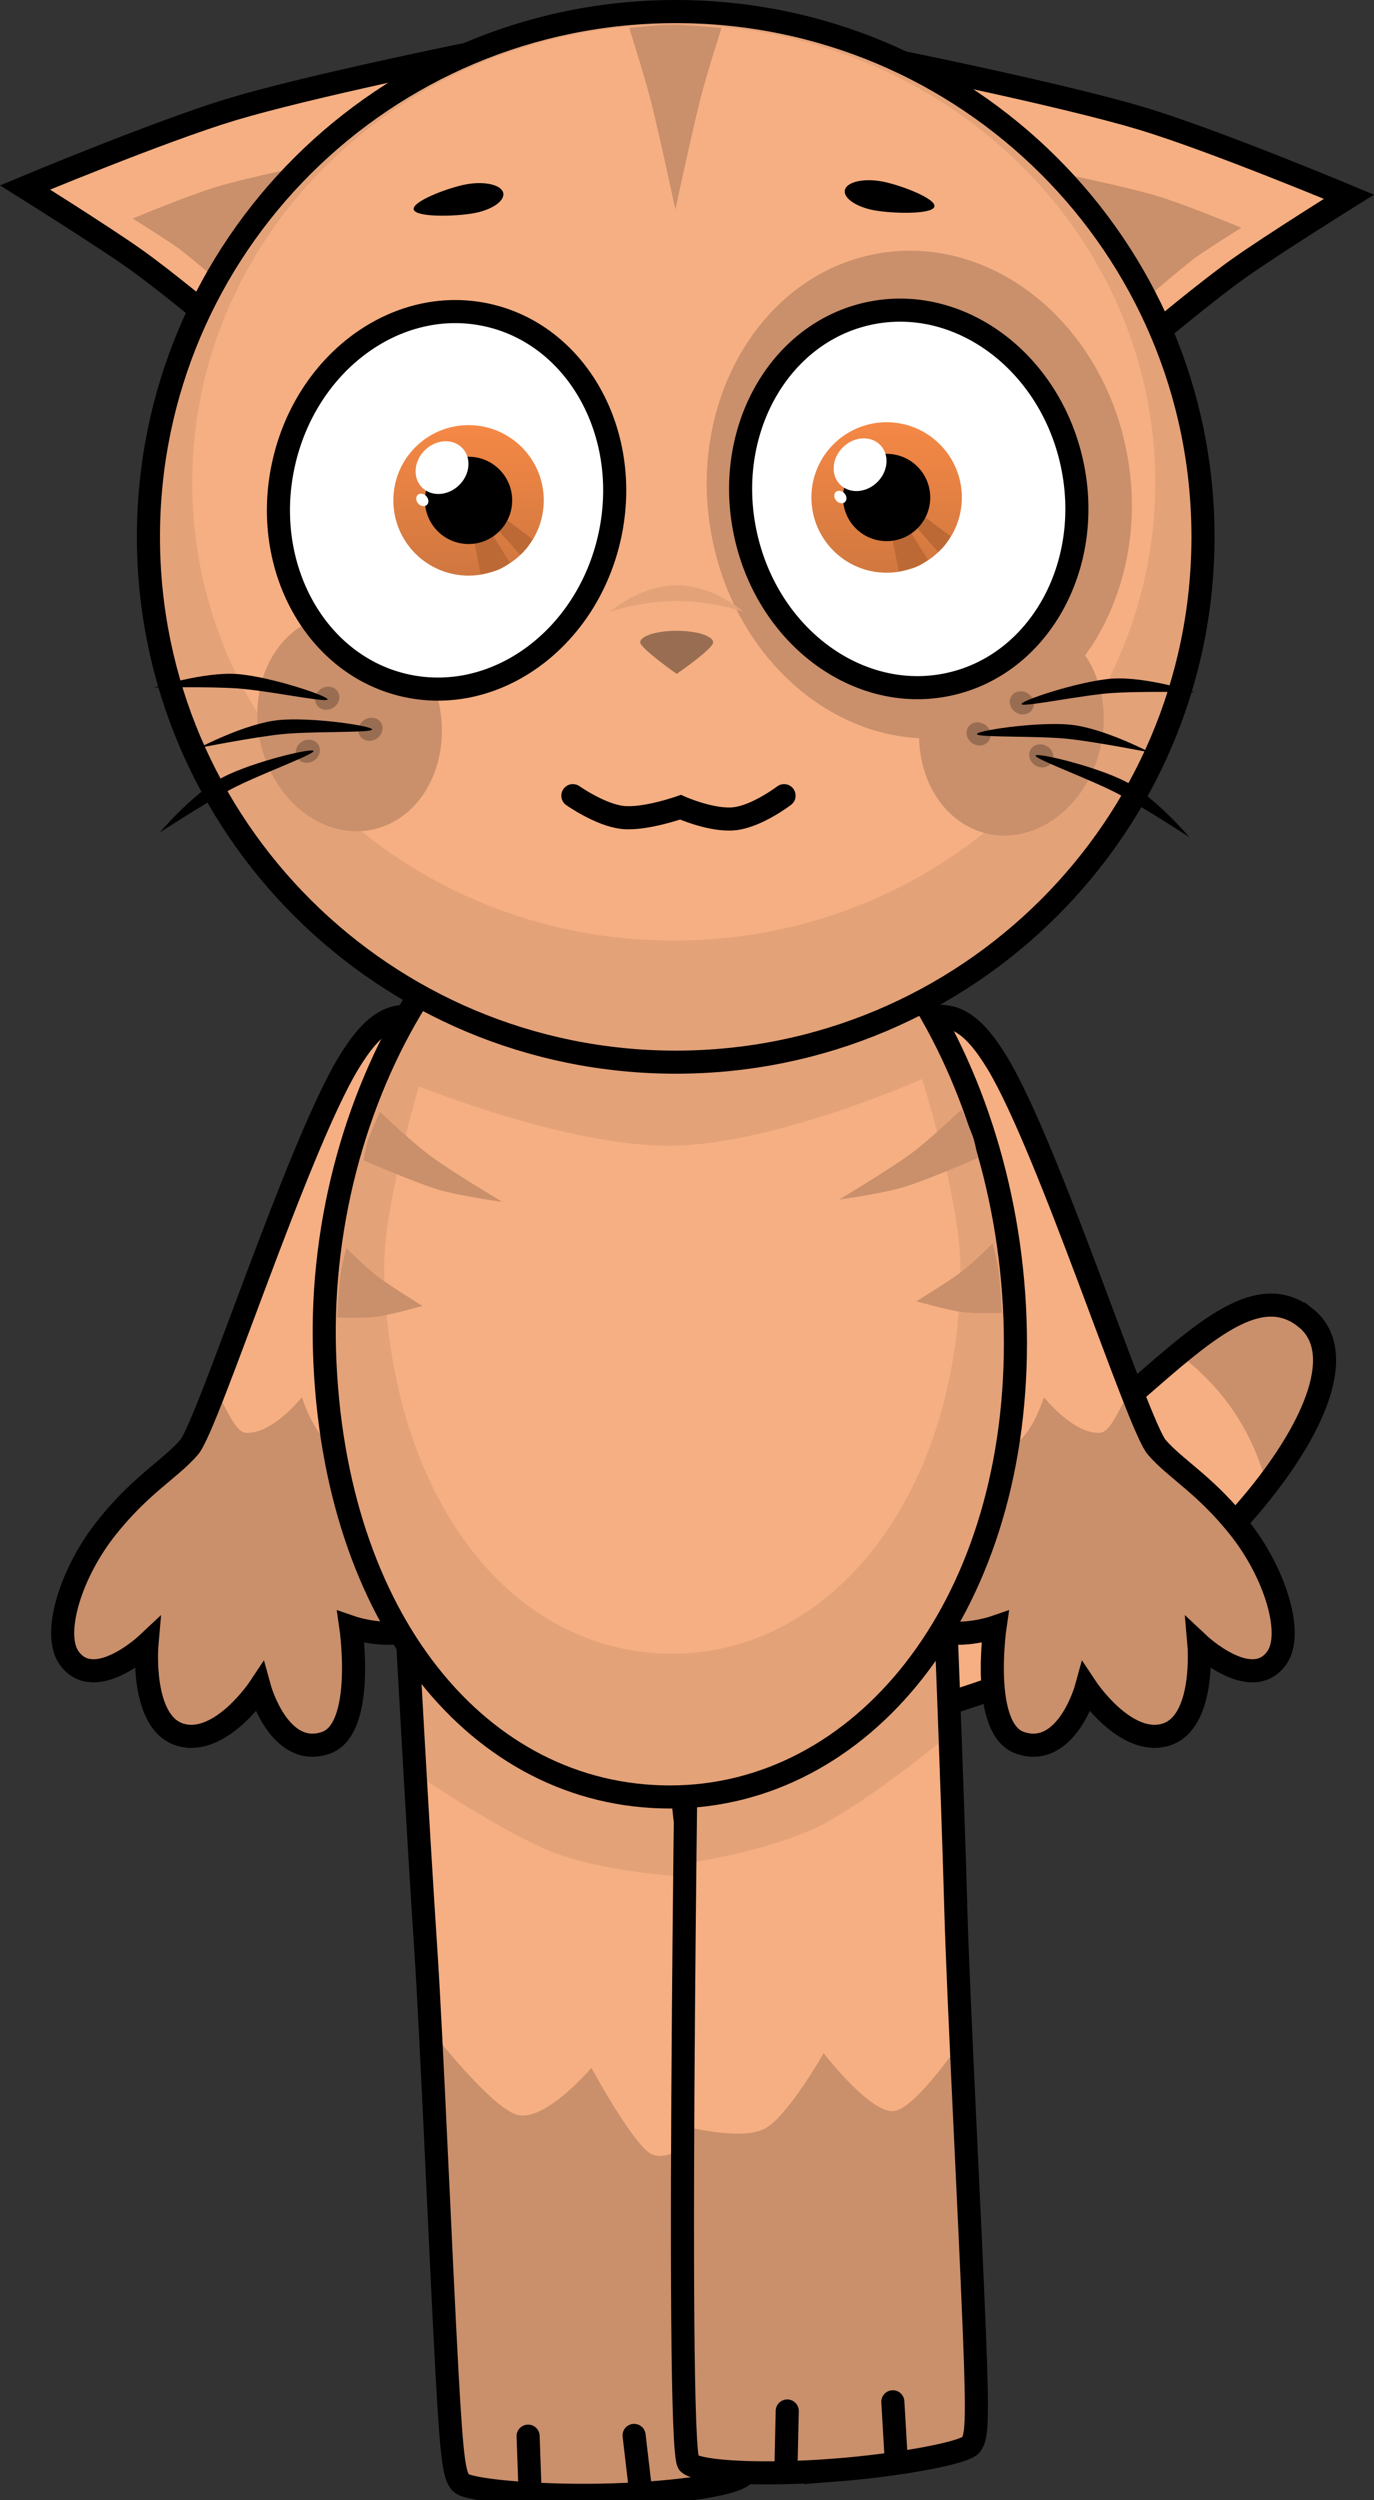 <svg version="1.1" xmlns="http://www.w3.org/2000/svg" xmlns:xlink="http://www.w3.org/1999/xlink" width="148.812" height="270.67" viewBox="0,0,148.812,270.67"><rect x="0" y="0" width="148.812" height="270.67" fill="#333333" stroke="none"/><defs><linearGradient x1="251.342" y1="126.683" x2="251.342" y2="142.977" gradientUnits="userSpaceOnUse" id="color-1"><stop offset="0" stop-color="#f58845"/><stop offset="1" stop-color="#cf7740"/></linearGradient><linearGradient x1="296.62" y1="126.37" x2="296.62" y2="142.664" gradientUnits="userSpaceOnUse" id="color-2"><stop offset="0" stop-color="#f58845"/><stop offset="1" stop-color="#d17840"/></linearGradient></defs><g transform="translate(-200.594,-80.657)"><g data-paper-data="{&quot;isPaintingLayer&quot;:true}" fill-rule="nonzero" stroke-linejoin="miter" stroke-miterlimit="10" stroke-dasharray="" stroke-dashoffset="0" style="mix-blend-mode: normal"><g stroke="#000000"><g stroke-linecap="butt"><path d="M250.539,349.476c-0.715,-0.725 -0.993,-2.063 -1.544,-12.171c-0.705,-12.922 -1.648,-36.002 -2.287,-45.613c-0.902,-13.577 -2.137,-36.534 -2.137,-36.534l27.51,-2.593c0,0 10.444,94.557 9.049,96.011c-1.139,1.187 -8.42,2.095 -15.561,2.222c-7.032,0.125 -14.247,-0.528 -15.03,-1.322z" fill="#f5af82" stroke-width="0"/><path d="M244.571,255.159l27.51,-2.593l3.222,31.321c0,0 -9.805,-0.472 -15.608,-3.015c-5.803,-2.543 -14.148,-8.231 -14.148,-8.231c0,0 -0.166,-2.9 -0.244,-4.275c-0.422,-7.452 -0.732,-13.207 -0.732,-13.207z" fill="#e4a279" stroke-width="0"/><path d="M250.539,349.476c-0.715,-0.725 -0.993,-2.063 -1.544,-12.171c-0.249,-4.569 -2.509,-37.807 -2.509,-37.807c0,0 7.091,9.277 10.115,10.116c3.028,0.84 8.041,-5.079 8.041,-5.079c0,0 4.289,7.876 6.299,9.205c2.574,1.702 7.544,-3.775 7.544,-3.775c0,0 2.994,38.248 2.646,38.611c-1.139,1.187 -8.42,2.095 -15.561,2.222c-7.032,0.125 -14.247,-0.528 -15.03,-1.322z" fill="#ca8f6b" stroke-width="0"/><path d="M250.539,349.476c-0.715,-0.725 -0.993,-2.063 -1.544,-12.171c-0.705,-12.922 -1.648,-36.002 -2.287,-45.613c-0.902,-13.577 -2.137,-36.534 -2.137,-36.534l27.51,-2.593c0,0 10.444,94.557 9.049,96.011c-1.139,1.187 -8.42,2.095 -15.561,2.222c-7.032,0.125 -14.247,-0.528 -15.03,-1.322z" fill="none" stroke-width="2.5"/></g><path d="M257.991,350.077l-0.2,-5.673" fill="none" stroke-width="2.5" stroke-linecap="round"/><path d="M269.27,344.323l0.66,5.638" fill="none" stroke-width="2.5" stroke-linecap="round"/></g><g stroke="#000000" stroke-linecap="butt"><path d="M342.006,223.333c8.868,7.101 -12.886,32.059 -30.741,38.961c-17.855,6.902 -33.89,8.458 -35.816,3.475c-1.926,-4.983 10.987,-14.617 28.841,-21.519c17.855,-6.902 29.076,-27.836 37.716,-20.917z" fill="#f5af82" stroke-width="0"/><path d="M342.006,223.333c4.174,3.342 1.564,10.641 -4.23,18.15c-1.424,-5.805 -4.874,-10.813 -9.559,-14.232c5.387,-4.444 9.855,-7.068 13.789,-3.918z" fill="#ca8f6b" stroke-width="0"/><path d="M342.006,223.333c8.868,7.101 -12.886,32.059 -30.741,38.961c-17.855,6.902 -33.89,8.458 -35.816,3.475c-1.926,-4.983 10.987,-14.617 28.841,-21.519c17.855,-6.902 29.076,-27.836 37.716,-20.917z" fill="none" stroke-width="2.5"/></g><g data-paper-data="{&quot;index&quot;:null}" stroke="#000000" stroke-linecap="butt"><path d="M297.064,199.873c-0.14,-5.134 0.685,-8.25 3.863,-9.004c2.842,-0.674 4.99,0.412 7.71,4.92c5.554,9.208 15.193,39.179 17.243,41.557c2.056,2.385 5.168,3.986 8.912,8.68c3.947,4.95 5.915,11.53 4.093,14.11c-2.739,3.876 -8.441,-1.477 -8.441,-1.477c0,0 0.748,8.524 -3.627,9.812c-4.346,1.28 -8.568,-5.084 -8.568,-5.084c0,0 -2.101,7.664 -7.153,5.965c-4.35,-1.463 -2.739,-12.535 -2.739,-12.535c0,0 -6.418,2.218 -8.43,-1.482c-1.892,-3.481 4.079,-9.002 6.463,-11.802c1.958,-2.299 -9.083,-34.78 -9.325,-43.66z" data-paper-data="{&quot;index&quot;:null}" fill="#f5af82" stroke-width="0"/><path d="M305.486,235.629c1.454,0.192 3.451,2.246 4.896,1.467c2.017,-1.087 3.274,-5.166 3.274,-5.166c0,0 3.241,4.062 6.099,3.845c1.366,-0.104 2.387,-3.756 3.407,-4.475c1.249,3.206 2.213,5.461 2.718,6.046c2.056,2.385 5.168,3.986 8.912,8.68c3.947,4.95 5.915,11.53 4.093,14.11c-2.739,3.876 -8.441,-1.477 -8.441,-1.477c0,0 0.748,8.524 -3.627,9.812c-4.346,1.28 -8.568,-5.084 -8.568,-5.084c0,0 -2.101,7.664 -7.153,5.965c-4.35,-1.463 -2.739,-12.535 -2.739,-12.535c0,0 -6.418,2.218 -8.43,-1.482c-1.892,-3.481 4.079,-9.002 6.463,-11.802c0.551,-0.647 0.073,-3.68 -0.903,-7.905z" data-paper-data="{&quot;index&quot;:null}" fill="#ca8f6b" stroke-width="0"/><path d="M297.064,199.873c-0.14,-5.134 0.685,-8.25 3.863,-9.004c2.842,-0.674 4.99,0.412 7.71,4.92c5.554,9.208 15.193,39.179 17.243,41.557c2.056,2.385 5.168,3.986 8.912,8.68c3.947,4.95 5.915,11.53 4.093,14.11c-2.739,3.876 -8.441,-1.477 -8.441,-1.477c0,0 0.748,8.524 -3.627,9.812c-4.346,1.28 -8.568,-5.084 -8.568,-5.084c0,0 -2.101,7.664 -7.153,5.965c-4.35,-1.463 -2.739,-12.535 -2.739,-12.535c0,0 -6.418,2.218 -8.43,-1.482c-1.892,-3.481 4.079,-9.002 6.463,-11.802c1.958,-2.299 -9.083,-34.78 -9.325,-43.66z" data-paper-data="{&quot;index&quot;:null}" fill="none" stroke-width="2.5"/></g><g stroke="#000000" stroke-linecap="butt"><path d="M249.887,199.873c-0.242,8.879 -11.283,41.361 -9.325,43.66c2.384,2.8 8.355,8.321 6.463,11.802c-2.012,3.701 -8.43,1.482 -8.43,1.482c0,0 1.611,11.072 -2.739,12.535c-5.052,1.699 -7.153,-5.965 -7.153,-5.965c0,0 -4.222,6.364 -8.568,5.084c-4.375,-1.289 -3.627,-9.812 -3.627,-9.812c0,0 -5.703,5.354 -8.441,1.477c-1.823,-2.58 0.146,-9.16 4.093,-14.11c3.744,-4.695 6.856,-6.296 8.912,-8.68c2.05,-2.378 11.689,-32.349 17.243,-41.557c2.719,-4.508 4.868,-5.595 7.71,-4.92c3.178,0.754 4.003,3.87 3.863,9.004z" data-paper-data="{&quot;index&quot;:null}" fill="#f5af82" stroke-width="0"/><path d="M240.562,243.533c2.384,2.8 8.355,8.321 6.463,11.802c-2.012,3.701 -8.43,1.482 -8.43,1.482c0,0 1.611,11.072 -2.739,12.535c-5.052,1.699 -7.153,-5.965 -7.153,-5.965c0,0 -4.222,6.364 -8.568,5.084c-4.375,-1.289 -3.627,-9.812 -3.627,-9.812c0,0 -5.703,5.354 -8.441,1.477c-1.823,-2.58 0.146,-9.16 4.093,-14.11c3.744,-4.695 6.856,-6.296 8.912,-8.68c0.504,-0.585 1.468,-2.841 2.718,-6.046c1.02,0.718 2.041,4.371 3.407,4.475c2.858,0.217 6.099,-3.845 6.099,-3.845c0,0 1.258,4.078 3.274,5.166c1.445,0.779 3.442,-1.275 4.896,-1.467c-0.976,4.224 -1.454,7.258 -0.903,7.905z" data-paper-data="{&quot;index&quot;:null}" fill="#ca8f6b" stroke-width="0"/><path d="M249.887,199.873c-0.242,8.879 -11.283,41.361 -9.325,43.66c2.384,2.8 8.355,8.321 6.463,11.802c-2.012,3.701 -8.43,1.482 -8.43,1.482c0,0 1.611,11.072 -2.739,12.535c-5.052,1.699 -7.153,-5.965 -7.153,-5.965c0,0 -4.222,6.364 -8.568,5.084c-4.375,-1.289 -3.627,-9.812 -3.627,-9.812c0,0 -5.703,5.354 -8.441,1.477c-1.823,-2.58 0.146,-9.16 4.093,-14.11c3.744,-4.695 6.856,-6.296 8.912,-8.68c2.05,-2.378 11.689,-32.349 17.243,-41.557c2.719,-4.508 4.868,-5.595 7.71,-4.92c3.178,0.754 4.003,3.87 3.863,9.004z" data-paper-data="{&quot;index&quot;:null}" fill="none" stroke-width="2.5"/></g><g data-paper-data="{&quot;index&quot;:null}" stroke="#000000" stroke-linecap="butt"><path d="M298.307,87.416c0,0 17.615,3.567 25.95,6.072c7.75,2.329 22.435,8.467 22.435,8.467c0,0 -8.27,5.164 -11.945,7.767c-3.151,2.231 -8.779,6.906 -8.779,6.906z" fill="#f5af82" stroke-width="2.5"/><path d="M315.307,99.39c0,0 7.179,1.454 10.576,2.474c3.159,0.949 9.143,3.451 9.143,3.451c0,0 -3.37,2.105 -4.868,3.165c-1.284,0.909 -6.578,5.481 -6.578,5.481z" fill="#ca8f6b" stroke-width="0"/></g><g stroke="#000000" stroke-linecap="butt"><path d="M224.031,115.628c0,0 -5.628,-4.675 -8.779,-6.906c-3.676,-2.602 -11.945,-7.767 -11.945,-7.767c0,0 14.685,-6.138 22.435,-8.467c8.336,-2.505 25.95,-6.072 25.95,-6.072z" fill="#f5af82" stroke-width="2.5"/><path d="M226.42,112.961c0,0 -5.293,-4.572 -6.578,-5.481c-1.498,-1.061 -4.868,-3.165 -4.868,-3.165c0,0 5.985,-2.502 9.143,-3.451c3.397,-1.021 10.576,-2.474 10.576,-2.474z" fill="#ca8f6b" stroke-width="0"/></g><g data-paper-data="{&quot;index&quot;:null}" stroke="#000000" stroke-linecap="butt"><path d="M290.887,348.093c-7.121,0.544 -14.455,0.322 -15.701,-0.752c-1.526,-1.316 0,-96.437 0,-96.437h27.632c0,0 0.925,22.972 1.301,36.573c0.266,9.629 1.492,32.695 2.003,45.627c0.4,10.115 0.248,11.473 -0.395,12.262c-0.705,0.864 -7.827,2.191 -14.84,2.727z" fill="#f5af82" stroke-width="0"/><path d="M303.329,264.122c0.051,1.377 0.158,4.279 0.158,4.279c0,0 -7.774,6.445 -13.313,9.522c-5.539,3.076 -15.257,4.466 -15.257,4.466l0.269,-31.485h27.632c0,0 0.232,5.759 0.511,13.218z" fill="#e4a279" stroke-width="0"/><path d="M290.887,348.093c-7.121,0.544 -14.455,0.322 -15.701,-0.752c-0.445,-0.384 -1.003,-36.623 -1.003,-36.623c0,0 6.468,1.78 9.177,0.432c2.476,-1.232 6.442,-8.203 6.442,-8.203c0,0 5.012,6.504 7.57,6.267c2.413,-0.224 7.367,-7.652 7.367,-7.652c0,0 1.202,26.97 1.383,31.542c0.4,10.115 0.248,11.473 -0.395,12.262c-0.705,0.864 -7.827,2.191 -14.84,2.727z" fill="#ca8f6b" stroke-width="0"/><path d="M290.887,348.093c-7.121,0.544 -14.455,0.322 -15.701,-0.752c-1.526,-1.316 0,-96.437 0,-96.437h27.632c0,0 0.925,22.972 1.301,36.573c0.266,9.629 1.492,32.695 2.003,45.627c0.4,10.115 0.248,11.473 -0.395,12.262c-0.705,0.864 -7.827,2.191 -14.84,2.727z" fill="none" stroke-width="2.5"/></g><g stroke="#000000" stroke-linecap="butt"><path d="M310.57,226.087c0,28.943 -16.751,49.117 -37.414,49.117c-20.663,0 -36.497,-19.233 -37.414,-48.177c-0.917,-28.928 16.751,-56.637 37.414,-56.637c20.663,0 37.414,26.753 37.414,55.697z" fill="#e4a279" stroke-width="0"/><path d="M304.61,217.845c0,24.66 -13.971,41.848 -31.206,41.848c-17.235,0 -30.441,-16.387 -31.206,-41.047c-0.219,-7.054 3.765,-20.378 3.765,-20.378c0,0 16.282,6.591 27.441,6.434c11.159,-0.157 27.06,-7.225 27.06,-7.225c0,0 4.147,13.257 4.147,20.369z" fill="#f5af82" stroke-width="0"/><path d="M310.57,226.087c0,28.943 -16.751,49.117 -37.414,49.117c-20.663,0 -36.497,-19.233 -37.414,-48.177c-0.917,-28.928 16.751,-56.637 37.414,-56.637c20.663,0 37.414,26.753 37.414,55.697z" fill="none" stroke-width="2.5"/></g><g stroke-linecap="butt"><g stroke="#000000"><path d="M330.885,138.779c0,31.409 -25.568,56.872 -57.107,56.872c-24.698,0 -45.734,-15.615 -53.698,-37.472c-2.206,-6.054 -3.409,-12.587 -3.409,-19.4c0,-31.409 25.568,-56.872 57.107,-56.872c31.539,0 57.107,25.462 57.107,56.872z" fill="#e4a279" stroke-width="0"/><path d="M325.714,132.904c0,27.386 -23.349,49.587 -52.151,49.587c-6.672,0 -13.052,-1.191 -18.916,-3.363c-19.451,-7.202 -33.235,-25.182 -33.235,-46.224c0,-27.386 23.349,-49.587 52.151,-49.587c28.802,0 52.151,22.201 52.151,49.587z" fill="#f5af82" stroke-width="0"/><path d="M330.885,138.779c0,31.409 -25.568,56.872 -57.107,56.872c-31.539,0 -57.107,-25.462 -57.107,-56.872c0,-31.409 25.568,-56.872 57.107,-56.872c31.539,0 57.107,25.462 57.107,56.872z" fill="none" stroke-width="2.5"/></g><path d="M247.138,153.854c2.737,5.866 1.069,12.877 -3.725,15.661c-4.795,2.783 -10.901,0.284 -13.638,-5.581c-2.737,-5.866 -1.069,-12.877 3.725,-15.661c4.795,-2.783 10.901,-0.284 13.638,5.581z" fill="#ca8f6b" stroke="none" stroke-width="0"/><path d="M315.09,148.742c4.795,2.783 6.463,9.795 3.725,15.661c-2.737,5.866 -8.844,8.365 -13.638,5.581c-4.795,-2.783 -6.463,-9.795 -3.725,-15.661c2.737,-5.866 8.844,-8.365 13.638,-5.581z" data-paper-data="{&quot;index&quot;:null}" fill="#ca8f6b" stroke="none" stroke-width="0"/></g><path d="M322.596,129.47c2.837,14.342 -4.909,28.086 -17.301,30.699c-12.391,2.613 -24.736,-6.895 -27.573,-21.237c-2.837,-14.342 4.909,-28.086 17.301,-30.699c12.391,-2.613 24.736,6.895 27.573,21.237z" fill="#ca8f6b" stroke="none" stroke-width="0" stroke-linecap="butt"/><path d="M266.643,138.645c-2.394,11.086 -12.252,18.363 -22.018,16.254c-9.766,-2.109 -15.742,-12.806 -13.348,-23.892c2.394,-11.086 12.252,-18.363 22.018,-16.254c9.766,2.109 15.742,12.806 13.348,23.892z" fill="#ffffff" stroke="#000000" stroke-width="2.5" stroke-linecap="butt"/><g stroke="none" stroke-linecap="butt"><g><path d="M243.195,134.83c0,-4.499 3.647,-8.147 8.147,-8.147c4.499,0 8.147,3.647 8.147,8.147c0,4.499 -3.647,8.147 -8.147,8.147c-4.499,0 -8.147,-3.647 -8.147,-8.147z" fill="url(#color-1)" stroke-width="0.5"/><path d="M252.649,142.839l-0.76,-3.952l1.866,-0.628l2.064,3.34c0,0 -0.848,0.632 -1.537,0.843c-0.675,0.206 -1.632,0.397 -1.632,0.397z" fill="#bd6935" stroke-width="0"/><path d="M256.931,140.737l-2.598,-2.94l1.014,-0.954l2.924,2.189c0,0 -0.343,0.594 -0.613,0.937c-0.27,0.343 -0.727,0.768 -0.727,0.768z" fill="#bd6935" stroke-width="0"/></g><path d="M246.616,134.83c0,-2.61 2.116,-4.725 4.725,-4.725c2.61,0 4.725,2.116 4.725,4.725c0,2.61 -2.116,4.725 -4.725,4.725c-2.61,0 -4.725,-2.116 -4.725,-4.725z" fill="#000000" stroke-width="0.5"/><path d="M250.323,133.178c-1.205,1.18 -3.012,1.288 -4.036,0.242c-1.024,-1.046 -0.877,-2.851 0.328,-4.03c1.205,-1.18 3.012,-1.288 4.036,-0.242c1.024,1.046 0.877,2.851 -0.328,4.03z" fill="#ffffff" stroke-width="0"/><path d="M246.828,134.449c0.242,0.326 0.217,0.739 -0.057,0.921c-0.274,0.183 -0.692,0.066 -0.934,-0.26c-0.242,-0.326 -0.217,-0.739 0.057,-0.921c0.274,-0.183 0.692,-0.066 0.934,0.26z" fill="#ffffff" stroke-width="0"/></g><path d="M294.682,114.597c9.766,-2.109 19.624,5.168 22.018,16.254c2.394,11.086 -3.582,21.783 -13.348,23.892c-9.766,2.109 -19.624,-5.168 -22.018,-16.254c-2.394,-11.086 3.582,-21.783 13.348,-23.892z" data-paper-data="{&quot;index&quot;:null}" fill="#ffffff" stroke="#000000" stroke-width="2.5" stroke-linecap="butt"/><g stroke="none" stroke-linecap="butt"><g><path d="M288.473,134.517c0,-4.499 3.647,-8.147 8.147,-8.147c4.499,0 8.147,3.647 8.147,8.147c0,4.499 -3.647,8.147 -8.147,8.147c-4.499,0 -8.147,-3.647 -8.147,-8.147z" fill="url(#color-2)" stroke-width="0.5"/><path d="M297.927,142.526l-0.76,-3.952l1.866,-0.628l2.064,3.34c0,0 -0.848,0.632 -1.537,0.843c-0.675,0.206 -1.632,0.397 -1.632,0.397z" fill="#bd6935" stroke-width="0"/><path d="M302.209,140.423l-2.598,-2.94l1.014,-0.954l2.924,2.189c0,0 -0.343,0.594 -0.613,0.937c-0.27,0.343 -0.727,0.768 -0.727,0.768z" fill="#bd6935" stroke-width="0"/></g><path d="M291.894,134.517c0,-2.61 2.116,-4.725 4.725,-4.725c2.61,0 4.725,2.116 4.725,4.725c0,2.61 -2.116,4.725 -4.725,4.725c-2.61,0 -4.725,-2.116 -4.725,-4.725z" fill="#000000" stroke-width="0.5"/><path d="M295.601,132.864c-1.205,1.18 -3.012,1.288 -4.036,0.242c-1.024,-1.046 -0.877,-2.851 0.328,-4.03c1.205,-1.18 3.012,-1.288 4.036,-0.242c1.024,1.046 0.877,2.851 -0.328,4.03z" fill="#ffffff" stroke-width="0"/><path d="M292.106,134.136c0.242,0.326 0.217,0.739 -0.057,0.921c-0.274,0.183 -0.692,0.066 -0.934,-0.26c-0.242,-0.326 -0.217,-0.739 0.057,-0.921c0.274,-0.183 0.692,-0.066 0.934,0.26z" fill="#ffffff" stroke-width="0"/></g><path d="M255.08,101.482c0.276,0.854 -1.1,1.857 -3.074,2.239c-1.974,0.383 -6.321,0.491 -6.598,-0.363c-0.276,-0.854 3.623,-2.346 5.597,-2.729c1.974,-0.383 3.798,-0.001 4.075,0.853z" fill="#000000" stroke="none" stroke-width="0" stroke-linecap="butt"/><path d="M296.192,100.316c1.974,0.383 5.874,1.875 5.597,2.729c-0.276,0.854 -4.624,0.746 -6.598,0.363c-1.974,-0.383 -3.35,-1.386 -3.074,-2.239c0.276,-0.854 2.1,-1.236 4.075,-0.853z" data-paper-data="{&quot;index&quot;:null}" fill="#000000" stroke="none" stroke-width="0" stroke-linecap="butt"/><path d="M285.512,166.798c0,0 -2.899,2.219 -5.347,2.498c-2.448,0.28 -5.87,-1.245 -5.87,-1.245c0,0 -3.839,1.361 -6.254,1.107c-2.415,-0.254 -5.403,-2.36 -5.403,-2.36" fill="none" stroke="#000000" stroke-width="2.5" stroke-linecap="round"/><path d="M239.985,206.274c0,0 0.213,-1.39 0.476,-2.179c0.312,-0.936 1.274,-3.071 1.274,-3.071c0,0 3.498,3.324 5.485,4.786c2.364,1.74 7.765,4.964 7.765,4.964c0,0 -4.567,-0.62 -6.974,-1.342c-2.581,-0.774 -8.026,-3.158 -8.026,-3.158z" fill="#ca8f6b" stroke="none" stroke-width="0" stroke-linecap="butt"/><path d="M298.458,209.182c-2.406,0.722 -6.974,1.342 -6.974,1.342c0,0 5.401,-3.225 7.765,-4.964c1.987,-1.462 5.485,-4.786 5.485,-4.786c0,0 0.962,2.135 1.274,3.071c0.263,0.788 0.476,2.179 0.476,2.179c0,0 -5.445,2.383 -8.026,3.158z" data-paper-data="{&quot;index&quot;:null}" fill="#ca8f6b" stroke="none" stroke-width="0" stroke-linecap="butt"/><path d="M237.101,223.288c0,0 0.155,-3.037 0.333,-4.372c0.151,-1.13 0.667,-3.128 0.667,-3.128c0,0 2.157,2.134 3.389,3.067c1.475,1.117 4.861,3.183 4.861,3.183c0,0 -3.296,0.945 -4.877,1.159c-1.497,0.202 -4.373,0.091 -4.373,0.091z" fill="#ca8f6b" stroke="none" stroke-width="0" stroke-linecap="butt"/><path d="M304.728,222.697c-1.581,-0.214 -4.877,-1.159 -4.877,-1.159c0,0 3.387,-2.066 4.861,-3.183c1.231,-0.933 3.389,-3.067 3.389,-3.067c0,0 0.516,1.998 0.667,3.128c0.178,1.336 0.333,4.372 0.333,4.372c0,0 -2.875,0.111 -4.373,-0.091z" data-paper-data="{&quot;index&quot;:null}" fill="#ca8f6b" stroke="none" stroke-width="0" stroke-linecap="butt"/><path d="" fill="#ca8f6b" stroke="#000000" stroke-width="0" stroke-linecap="butt"/><g stroke="none" stroke-linecap="butt"><g fill="#996d51" stroke-width="0.5"><path d="M234.78,156.703c-0.2,-0.644 0.201,-1.369 0.895,-1.62c0.694,-0.25 1.418,0.069 1.618,0.713c0.2,0.644 -0.201,1.369 -0.895,1.62c-0.694,0.25 -1.418,-0.069 -1.618,-0.713z"/><path d="M232.675,162.442c-0.2,-0.644 0.201,-1.369 0.895,-1.62c0.694,-0.25 1.418,0.069 1.618,0.713c0.2,0.644 -0.201,1.369 -0.895,1.62c-0.694,0.25 -1.418,-0.069 -1.618,-0.713z"/><path d="M239.462,160.064c-0.2,-0.644 0.201,-1.369 0.895,-1.62c0.694,-0.25 1.418,0.069 1.618,0.713c0.2,0.644 -0.201,1.369 -0.895,1.62c-0.694,0.25 -1.418,-0.069 -1.618,-0.713z"/></g><path d="M217.274,155.097c0,0 5.35,-1.725 8.979,-1.468c3.629,0.257 10.45,2.55 9.774,2.797c-0.601,0.22 -6.518,-1.011 -9.702,-1.237c-3.062,-0.217 -9.051,-0.093 -9.051,-0.093z" fill="#000000" stroke-width="0"/><path d="M217.897,170.788c0,0 3.634,-4.289 6.852,-5.985c3.218,-1.697 10.222,-3.35 9.778,-2.783c-0.395,0.504 -6.07,2.581 -8.893,4.07c-2.716,1.432 -7.737,4.698 -7.737,4.698z" fill="#000000" stroke-width="0"/><path d="M222.161,161.619c0,0 4.97,-2.625 8.589,-3c3.619,-0.375 10.734,0.702 10.111,1.063c-0.554,0.321 -6.595,0.133 -9.77,0.462c-3.054,0.316 -8.93,1.476 -8.93,1.476z" fill="#000000" stroke-width="0"/></g><g data-paper-data="{&quot;index&quot;:null}" stroke="none" stroke-linecap="butt"><g fill="#996d51" stroke-width="0.5"><path d="M310.901,157.916c-0.694,-0.25 -1.094,-0.975 -0.895,-1.62c0.2,-0.644 0.924,-0.964 1.618,-0.713c0.694,0.25 1.094,0.975 0.895,1.62c-0.2,0.644 -0.924,0.964 -1.618,0.713z"/><path d="M313.007,163.656c-0.694,-0.25 -1.094,-0.975 -0.895,-1.62c0.2,-0.644 0.924,-0.964 1.618,-0.713c0.694,0.25 1.094,0.975 0.895,1.62c-0.2,0.644 -0.924,0.964 -1.618,0.713z"/><path d="M306.22,161.277c-0.694,-0.25 -1.094,-0.975 -0.895,-1.62c0.2,-0.644 0.924,-0.964 1.618,-0.713c0.694,0.25 1.094,0.975 0.895,1.62c-0.2,0.644 -0.924,0.964 -1.618,0.713z"/></g><path d="M320.975,155.69c-3.184,0.226 -9.101,1.456 -9.702,1.237c-0.676,-0.247 6.145,-2.54 9.774,-2.797c3.629,-0.257 8.979,1.468 8.979,1.468c0,0 -5.989,-0.125 -9.051,0.093z" fill="#000000" stroke-width="0"/><path d="M321.666,166.59c-2.823,-1.489 -8.499,-3.566 -8.893,-4.07c-0.444,-0.567 6.56,1.086 9.778,2.783c3.218,1.697 6.852,5.985 6.852,5.985c0,0 -5.021,-3.266 -7.737,-4.698z" fill="#000000" stroke-width="0"/><path d="M316.208,160.644c-3.175,-0.329 -9.215,-0.141 -9.77,-0.462c-0.623,-0.361 6.492,-1.438 10.111,-1.063c3.619,0.375 8.589,3 8.589,3c0,0 -5.877,-1.159 -8.93,-1.476z" fill="#000000" stroke-width="0"/></g><path d="M277.832,150.205c0,0.694 -3.949,3.41 -3.949,3.41c0,0 -3.949,-2.782 -3.949,-3.41c0,-0.694 1.768,-1.256 3.949,-1.256c2.181,0 3.949,0.563 3.949,1.256z" fill="#996d51" stroke="none" stroke-width="0" stroke-linecap="butt"/><path d="M273.888,144.026c4.004,0 7.25,2.875 7.25,2.875c0,0 -3.246,-1.169 -7.25,-1.169c-4.004,0 -7.25,1.169 -7.25,1.169c0,0 3.246,-2.875 7.25,-2.875z" fill="#e4a279" stroke="none" stroke-width="0" stroke-linecap="butt"/><path d="M268.74,83.673c0,0 3.059,-0.333 4.667,-0.333c1.718,0 5.333,0.333 5.333,0.333c0,0 -1.563,4.835 -2.286,7.679c-0.903,3.553 -2.714,11.988 -2.714,11.988c0,0 -1.738,-8.146 -2.633,-11.669c-0.742,-2.917 -2.367,-7.997 -2.367,-7.997z" fill="#ca8f6b" stroke="none" stroke-width="0" stroke-linecap="butt"/><path d="M285.729,347.355l0.128,-5.675" data-paper-data="{&quot;index&quot;:null}" fill="none" stroke="#000000" stroke-width="2.5" stroke-linecap="round"/><path d="M297.293,340.684l0.333,5.667" data-paper-data="{&quot;index&quot;:null}" fill="none" stroke="#000000" stroke-width="2.5" stroke-linecap="round"/></g></g></svg>